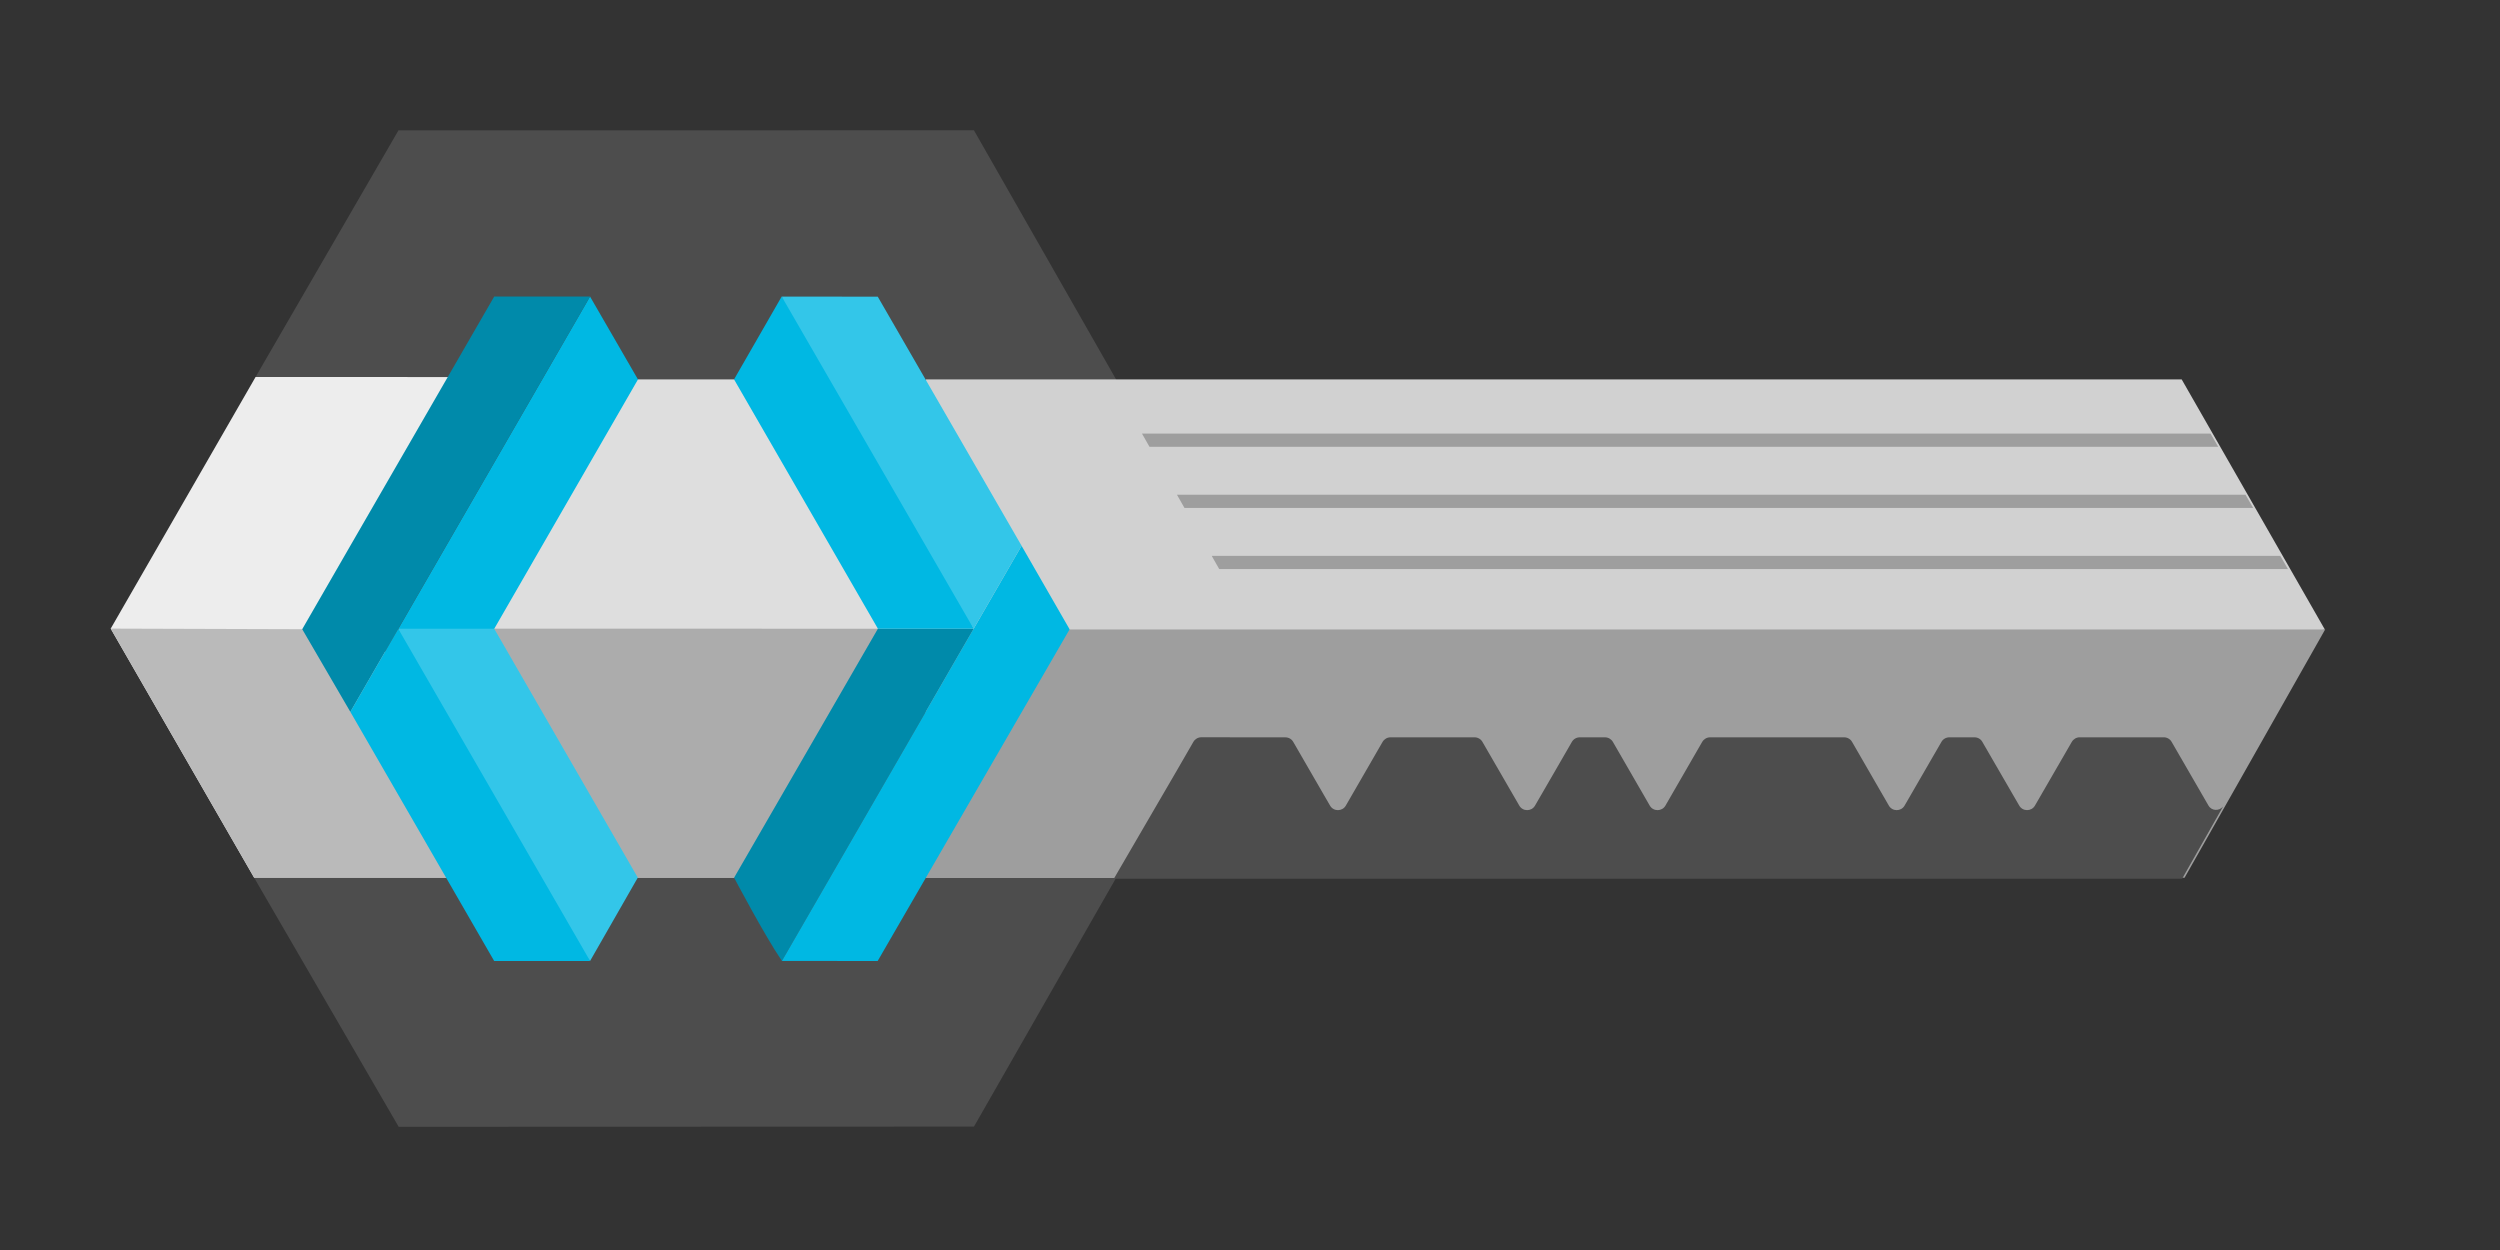 <?xml version="1.0" encoding="UTF-8" standalone="no"?>
<!-- Created with Inkscape (http://www.inkscape.org/) -->

<svg
   width="100mm"
   height="50mm"
   viewBox="0 0 100 50"
   version="1.1"
   id="svg1"
   sodipodi:docname="logo-key-fixed.svg"
   inkscape:version="1.3 (0e150ed6c4, 2023-07-21)"
   xmlns:inkscape="http://www.inkscape.org/namespaces/inkscape"
   xmlns:sodipodi="http://sodipodi.sourceforge.net/DTD/sodipodi-0.dtd"
   xmlns="http://www.w3.org/2000/svg"
   xmlns:svg="http://www.w3.org/2000/svg">
  <rect x="0" y="0" width="100" height="50" fill="#333333" stroke="none"/>
  <sodipodi:namedview
     id="namedview1"
     pagecolor="#ffffff"
     bordercolor="#000000"
     borderopacity="0.25"
     inkscape:showpageshadow="2"
     inkscape:pageopacity="0.0"
     inkscape:pagecheckerboard="0"
     inkscape:deskcolor="#d1d1d1"
     inkscape:document-units="mm"
     inkscape:zoom="1.0141844"
     inkscape:cx="122.75874"
     inkscape:cy="97.12238"
     inkscape:window-width="1920"
     inkscape:window-height="1011"
     inkscape:window-x="0"
     inkscape:window-y="0"
     inkscape:window-maximized="1"
     inkscape:current-layer="layer1" />
  <defs
     id="defs1" />
  <g
     inkscape:label="Layer 1"
     inkscape:groupmode="layer"
     id="layer1"
     transform="translate(-76.994,-141.023)">
    <g
       id="g14">
      <path
         style="display:inline;fill:#4d4d4d;fill-opacity:1;stroke-width:0.265"
         d="m 87.217,156.103 5.716,-9.866 23.018,-0.003 5.686,9.964 0.007,19.932 -5.691,9.957 -23.012,0.008 -5.782,-9.965 z"
         id="path58"
         sodipodi:nodetypes="ccccccccc" />
      <path
         id="path59"
         style="fill:#ededed;fill-opacity:1;fill-rule:nonzero;stroke:none;stroke-width:0.331"
         d="m 87.159,176.128 h 3.673 6.701 l -5.698,-10.041 4.634,-9.982 -9.252,-0.002 -5.795,10.065"
         sodipodi:nodetypes="ccccccc" />
      <path
         id="path60"
         style="fill:#dedede;fill-opacity:1;fill-rule:nonzero;stroke:none;stroke-width:0.331"
         d="m 100.679,176.128 h 7.583 l 6.705,-9.773 -6.588,-10.156 h -8.921 l -5.373,9.815 z"
         sodipodi:nodetypes="ccccccc" />
      <path
         id="path61"
         style="fill:#bababa;fill-opacity:1;fill-rule:nonzero;stroke:none;stroke-width:0.331"
         d="m 81.421,166.167 5.738,9.964 h 10.374 l -5.636,-9.931 z"
         sodipodi:nodetypes="ccccc" />
      <path
         id="path62"
         style="fill:#acacac;fill-opacity:1;fill-rule:nonzero;stroke:none;stroke-width:0.331"
         d="m 94.195,166.169 6.484,9.962 h 7.582 l 6.601,-9.959 z"
         sodipodi:nodetypes="ccccc" />
      <path
         d="m 96.763,166.175 -1.958,0.569 -1.877,-0.571 7.667,-13.289 1.918,3.317"
         style="fill:#00b8e3;fill-opacity:1;fill-rule:nonzero;stroke:none;stroke-width:0.331"
         id="path63"
         inkscape:connector-curvature="0"
         sodipodi:nodetypes="ccccc" />
      <path
         d="m 102.506,176.128 -1.908,3.332 -5.093,-5.487 -2.579,-7.797 v -0.004 h 3.837"
         style="fill:#33c6e9;fill-opacity:1;fill-rule:nonzero;stroke:none;stroke-width:0.331"
         id="path64"
         inkscape:connector-curvature="0"
         sodipodi:nodetypes="cccccc" />
      <path
         d="m 92.928,166.173 h -0.003 v 0.003 l -1.917,3.322 -1.925,-3.307 c 0,0 1.313,-2.279 1.952,-3.386 l 5.728,-9.92 3.834,-3.2e-4"
         style="fill:#008aaa;fill-opacity:1;fill-rule:nonzero;stroke:none;stroke-width:0.331"
         id="path65"
         inkscape:connector-curvature="0"
         sodipodi:nodetypes="cccccccc" />
      <path
         id="path66"
         style="fill:#d1d1d1;fill-opacity:1;fill-rule:nonzero;stroke:none;stroke-width:0.331"
         d="m 114.026,176.128 h 11.612 l 44.35,-9.925 -5.727,-10.005 h -50.234 z"
         sodipodi:nodetypes="cccccc" />
      <path
         id="path67"
         style="fill:#9e9e9e;fill-opacity:1;fill-rule:nonzero;stroke:none;stroke-width:0.331"
         d="m 114.026,166.201 v 9.931 h 50.351 l 5.624,-9.931 z"
         sodipodi:nodetypes="ccccc" />
      <path
         d="m 100.599,179.464 -3.837,2e-5 -5.754,-9.967 1.917,-3.321 z"
         style="fill:#00b8e3;fill-opacity:1;fill-rule:nonzero;stroke:none;stroke-width:0.331"
         id="path68"
         inkscape:connector-curvature="0"
         sodipodi:nodetypes="ccccc" />
      <path
         d="m 115.94,166.173 -7.669,13.288 c -0.705,-1.036 -1.913,-3.331 -1.913,-3.331 l 5.753,-9.959 z"
         style="fill:#008aaa;fill-opacity:1;fill-rule:nonzero;stroke:none;stroke-width:0.331"
         id="path69"
         inkscape:connector-curvature="0"
         sodipodi:nodetypes="ccccc" />
      <path
         d="m 112.101,179.462 -3.831,-9.6e-4 7.67,-13.288 1.917,-3.318 1.922,3.341"
         style="fill:#00b8e3;fill-opacity:1;fill-rule:nonzero;stroke:none;stroke-width:0.331"
         id="path70"
         inkscape:connector-curvature="0"
         sodipodi:nodetypes="ccccc" />
      <path
         d="m 115.94,166.173 -3.829,-7.2e-4 -5.755,-9.973 1.905,-3.314 4.658,5.922 z"
         style="fill:#00b8e3;fill-opacity:1;fill-rule:nonzero;stroke:none;stroke-width:0.331"
         id="path71"
         inkscape:connector-curvature="0"
         sodipodi:nodetypes="cccccc" />
      <path
         d="m 117.857,162.852 v 0.003 l -1.917,3.318 -7.677,-13.286 3.841,0.002 z"
         style="fill:#33c6e9;fill-opacity:1;fill-rule:nonzero;stroke:none;stroke-width:0.331"
         id="path72"
         inkscape:connector-curvature="0"
         sodipodi:nodetypes="cccccc" />
      <path
         id="path1"
         style="fill:#4d4d4d;fill-opacity:1;fill-rule:nonzero;stroke:none;stroke-width:0.331"
         d="m 169.9,166.241 0.002,0.004 c 0.006,-0.005 -0.002,-0.003 -0.002,-0.004 z m -44.856,4.273 c -0.129,0 -0.248,0.07 -0.314,0.182 l -0.632,1.095 -2.55,4.381 h 42.732 l 1.635,-2.886 c -0.156,0.187 -0.457,0.179 -0.584,-0.043 l -0.575,-0.995 -0.897,-1.551 c -0.063,-0.112 -0.185,-0.182 -0.314,-0.182 h -3.364 c -0.129,0 -0.248,0.07 -0.314,0.182 l -1.475,2.55 c -0.139,0.241 -0.489,0.241 -0.628,0 l -1.442,-2.49 -0.033,-0.059 c -0.063,-0.112 -0.182,-0.182 -0.314,-0.182 h -1.009 c -0.129,0 -0.251,0.07 -0.314,0.182 l -1.475,2.55 c -0.139,0.241 -0.489,0.241 -0.628,0 l -1.472,-2.55 c -0.063,-0.112 -0.185,-0.182 -0.314,-0.182 h -0.033 -3.419 -1.915 c -0.129,0 -0.248,0.07 -0.314,0.182 l -1.472,2.55 c -0.139,0.241 -0.489,0.241 -0.628,0 l -1.472,-2.55 c -0.066,-0.112 -0.185,-0.182 -0.317,-0.182 h -1.009 c -0.129,0 -0.251,0.07 -0.314,0.182 l -0.661,1.144 -0.814,1.406 c -0.139,0.241 -0.489,0.241 -0.628,0 l -1.475,-2.55 c -0.063,-0.112 -0.185,-0.182 -0.314,-0.182 h -1.254 -2.11 c -0.129,0 -0.248,0.07 -0.314,0.182 l -1.472,2.55 c -0.139,0.241 -0.489,0.241 -0.628,0 l -0.258,-0.443 -1.217,-2.106 c -0.063,-0.112 -0.182,-0.182 -0.314,-0.182 z"
         sodipodi:nodetypes="cccsccccccccsscccccssccccsccsccccsscccccscscccccss" />
      <path
         style="color:#000000;fill:#9e9e9e;fill-opacity:1;-inkscape-stroke:none"
         d="m 168.205,163.257 0.307,0.529 h -42.749 l -0.301,-0.529 z"
         id="path9"
         sodipodi:nodetypes="ccccc" />
      <path
         style="color:#000000;fill:#9e9e9e;fill-opacity:1;-inkscape-stroke:none"
         d="m 166.815,160.812 0.307,0.529 h -42.749 l -0.301,-0.529 z"
         id="path10"
         sodipodi:nodetypes="ccccc" />
      <path
         style="color:#000000;fill:#9e9e9e;fill-opacity:1;-inkscape-stroke:none"
         d="m 165.416,158.366 0.307,0.529 H 122.973 l -0.301,-0.529 z"
         id="path11"
         sodipodi:nodetypes="ccccc" />
    </g>
  </g>
</svg>
